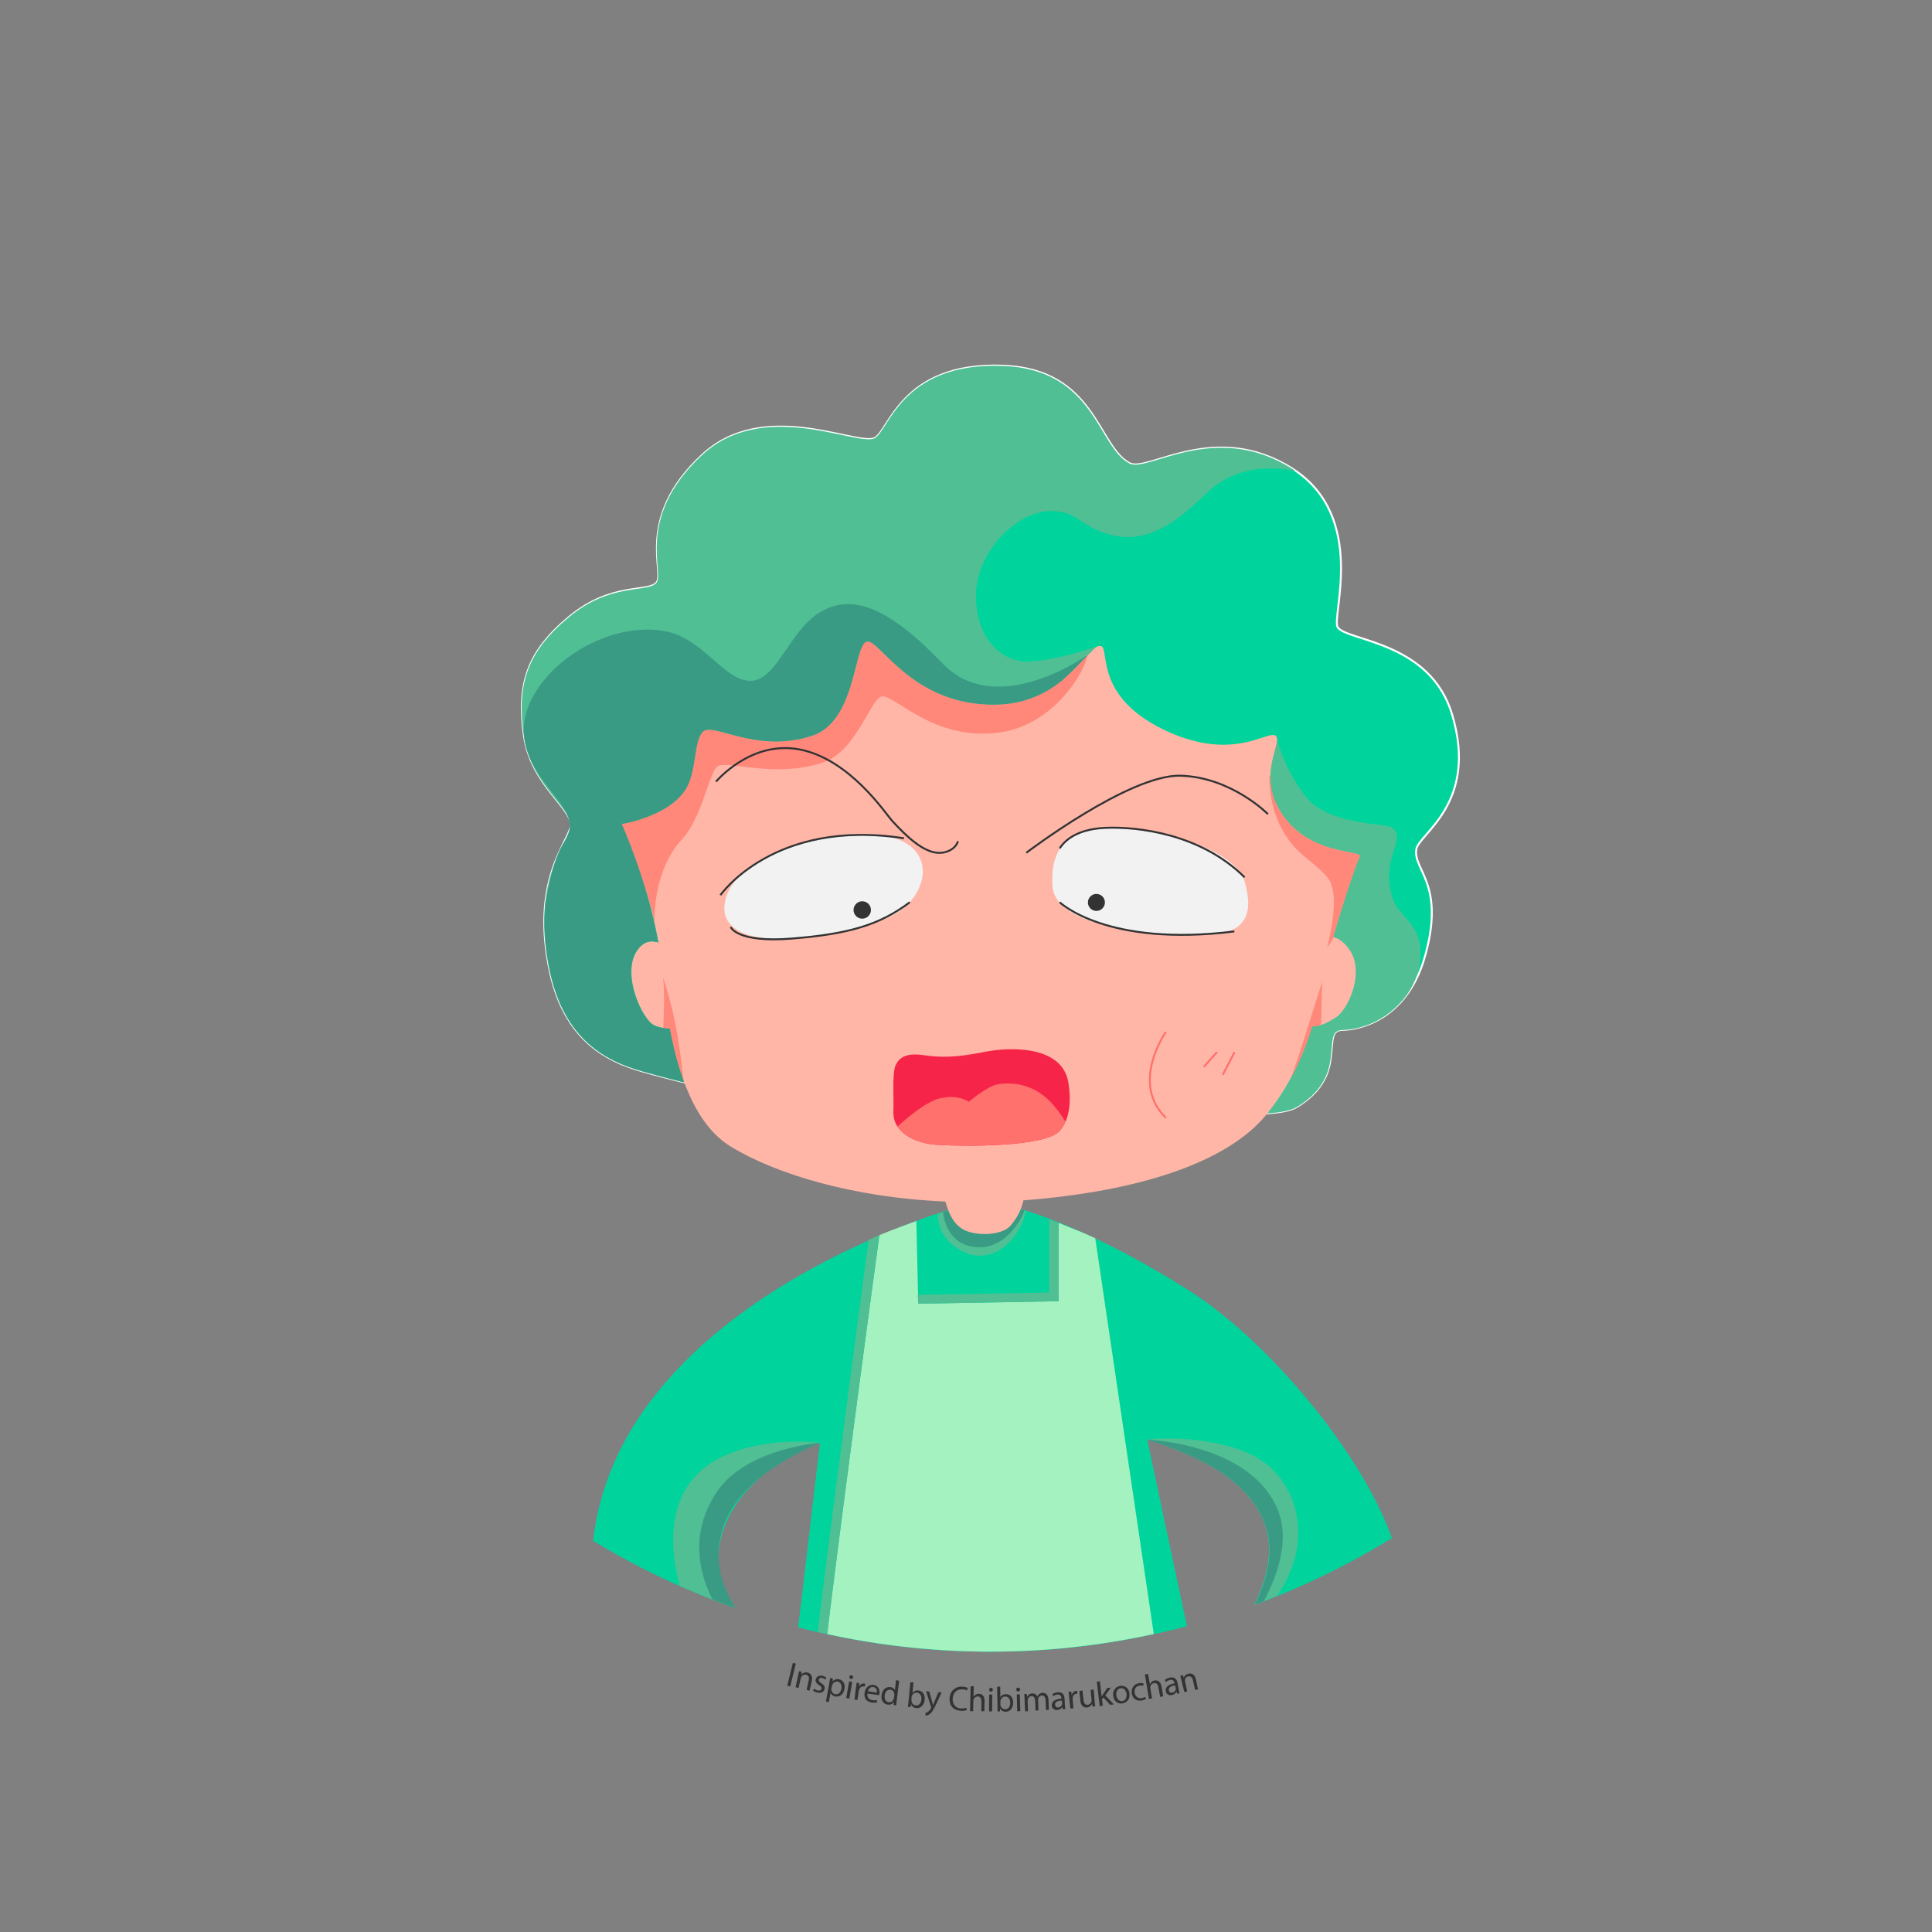 <?xml version="1.0" encoding="utf-8"?>
<!-- Generator: Adobe Illustrator 19.2.1, SVG Export Plug-In . SVG Version: 6.00 Build 0)  -->
<svg version="1.1" xmlns="http://www.w3.org/2000/svg" xmlns:xlink="http://www.w3.org/1999/xlink" x="0px" y="0px"
	 viewBox="0 0 1000 1000" style="enable-background:new 0 0 1000 1000;" xml:space="preserve">
<rect x="0" y="0" width="1000" height="1000" fill="#808080" stroke="none"/>
<style type="text/css">
	.st0{clip-path:url(#SVGID_2_);fill:#00D49C;}
	.st1{clip-path:url(#SVGID_2_);fill:#50BF94;}
	.st2{clip-path:url(#SVGID_2_);fill:#A3F2C0;}
	.st3{clip-path:url(#SVGID_2_);fill:#3A9B84;}
	.st4{clip-path:url(#SVGID_2_);fill:#00D49C;stroke:#FFFFFF;stroke-miterlimit:10;}
	.st5{clip-path:url(#SVGID_2_);fill:#FFB6A7;}
	.st6{clip-path:url(#SVGID_2_);fill:#F2F2F2;}
	.st7{clip-path:url(#SVGID_2_);fill:none;stroke:#333333;stroke-miterlimit:10;}
	.st8{clip-path:url(#SVGID_2_);fill:#F72449;}
	.st9{clip-path:url(#SVGID_2_);fill:none;stroke:#FF716C;stroke-miterlimit:10;}
	.st10{clip-path:url(#SVGID_2_);fill:#333333;stroke:#333333;stroke-miterlimit:10;}
	.st11{clip-path:url(#SVGID_2_);fill:#FF887A;}
	.st12{clip-path:url(#SVGID_2_);fill:#FF716C;}
	.st13{fill:#333333;}
</style>
<g id="template">
</g>
<g id="Layer_2">
	<g>
		<defs>
			<circle id="SVGID_1_" cx="512.6" cy="458.6" r="396.3"/>
		</defs>
		<clipPath id="SVGID_2_">
			<use xlink:href="#SVGID_1_"  style="overflow:visible;"/>
		</clipPath>
		<path class="st0" d="M725.2,820.4c0-41.9-59.3-120.4-110.2-152.6c-46.9-29.7-78.5-39.5-88.2-42.4c-9.4-2.8-31.1-0.5-31.1-0.5
			S316,674.6,306.6,802.9c-2.5,34.5,71.6,114.1,71.6,114.1H446c0,0-71.5-80.2-74-104.1c-4-40,38.3-61.7,52.5-66L411,861.3l205.7-8
			l-23-108.2c0,0,55.6,13.1,62.5,49.3c7.9,41.3-52.8,92.7-52.8,92.7l52.8,28.8C656.3,916,725.2,846.4,725.2,820.4z"/>
		<path class="st0" d="M725.2,820.4c0-41.9-59.3-120.4-110.2-152.6c-46.9-29.7-78.5-39.5-88.2-42.4c-9.4-2.8-31.1-0.5-31.1-0.5
			S316,674.6,306.6,802.9c-2.5,34.5,71.6,114.1,71.6,114.1H446c0,0-71.5-80.2-74-104.1c-4-40,38.3-61.7,52.5-66L411,861.3l205.7-8
			l-23-108.2c0,0,55.6,13.1,62.5,49.3c7.9,41.3-52.8,92.7-52.8,92.7l52.8,28.8C656.3,916,725.2,846.4,725.2,820.4z"/>
		<path class="st0" d="M725.2,820.4c0-41.9-59.3-120.4-110.2-152.6c-46.9-29.7-78.5-39.5-88.2-42.4c-9.4-2.8-31.1-0.5-31.1-0.5
			S316,674.6,306.6,802.9c-2.5,34.5,71.6,114.1,71.6,114.1H446c0,0-71.5-80.2-74-104.1c-4-40,38.3-61.7,52.5-66L411,861.3l205.7-8
			l-23-108.2c0,0,55.6,13.1,62.5,49.3c7.9,41.3-52.8,92.7-52.8,92.7l52.8,28.8C656.3,916,725.2,846.4,725.2,820.4z"/>
		<path class="st1" d="M498.2,647.7c15,7.6,29.6-5.5,32.8-20.9c-1-0.3-2-0.6-2.8-0.9l-37.1,0.5c-1.5,0.5-3.4,1.1-5.7,1.8
			C485.3,632.1,486.3,641.7,498.2,647.7z"/>
		<path class="st2" d="M566.9,640.9c-7-3.3-13.9-5.8-18.9-7.9v40.5l-72.7,1.3l-1-42.8c-5.6,2.1-12,4.3-19.1,7.3
			C450.4,673.9,432,811,426.5,860h172.8L566.9,640.9z"/>
		<polygon class="st1" points="475.3,674.8 548,673.5 548,633 543,631 543,669 475,670.2 		"/>
		<path class="st1" d="M455.1,639.2l-5.5,2.6c0,0-22.1,165.2-27.6,213.2h5C433.1,803,455.1,639.2,455.1,639.2z"/>
		<path class="st3" d="M528.2,625.9l-37.1,0.5c-0.9,0.3-1.9,0.6-3,1c0.6,5.1,3.2,14.6,13.1,17.4c17.2,4.8,27.4-13,29-18.2
			C529.5,626.3,528.8,626.1,528.2,625.9z"/>
		<path class="st4" d="M627.6,575.6c0,0,33.9,3.3,43.7-2.7s15.8-13.6,17.3-24.1c1.5-10.6,0-15.8,6.8-15.8c6.8,0,32.7-4.2,42.2-38.1
			c10.6-37.8-6.4-44.5-4.5-55.4c1.4-8,32.3-23.8,18.5-69.7c-11.3-37.9-54.3-37.9-59.2-45.1c-3.5-5.1,15.8-57.4-23.7-82.3
			c-40-25.1-74.5,2.3-84-2.6c-16.6-8.7-17.7-48.5-65.2-50.5c-54.3-2.2-59.5,35.5-67.4,37.7c-10.9,3-57.6-20.7-88.9,8.7
			c-34.7,32.4-18.8,60.7-23.4,65.9s-23.4-0.4-45.2,17.7c-21.9,18.1-27.1,35-23.4,61.4c3.8,26.4,26.4,38.4,24.1,47.5
			s-20.6,29-10.6,75c9.4,43,39.7,49,54.3,53.1c15.2,4.2,51.6,12.5,51.6,12.5L627.6,575.6z"/>
		<path class="st5" d="M661.2,417.3c-9.4-18.1,3-33.5-0.9-36.5c-4-3-21.3,13.2-55.1-1.8c-39.4-17.5-30.6-43.1-35.3-44.6
			c-6.6-2.1-17.9,29.8-54.4,30.3c-44.5,0.6-60.7-35.6-67.1-32.5c-6.4,3-5.5,41.3-27.9,48.6c-28.6,9.4-50.9-6.8-56.3-2.3
			c-5.5,4.5-3.1,21.7-9.9,31.1c-9.6,13.4-32.4,16.9-32.4,16.9s13.1,28.4,18.9,61.3c-3.6-1.2-7.9-0.8-11.4,4.8
			c-7.5,12.1,3.1,35.4,9.4,38.2c2.5,1.1,5.3,1.6,8,1.6c4.2,23,12.7,49.7,31.5,61.1c23.1,14.1,63.2,26.4,111,28.4
			c2.1,7,4.9,14,13.3,16c7.5,1.8,16.9,0.7,20.6-3.7c2.7-3.2,5.4-7.5,6.5-12.9c61-4.7,104.8-19.9,124.9-43.3
			c12.5-14.6,20.1-32,24.6-46.8c4.9,0,8.1-1.9,12.5-4.7c6-3.8,15.8-24.1,6-36.2c-2.9-3.6-5.5-5-7.6-5.3c5.2-18.2,12.2-39,13.7-41.6
			C706,439.5,675,443.7,661.2,417.3z"/>
		<path class="st6" d="M375.9,475.1c-4-9,3-31,45.6-40.4c69.4-15.2,64.8,29.4,37.7,40.4C431.7,486.2,383.8,493,375.9,475.1z"/>
		<path class="st7" d="M467.9,433.9c-67.4-10.5-95,29.4-95,29.4"/>
		<path class="st6" d="M544.8,458.7c-1-14.7,3.8-23.7,14.9-27.9c19.1-7.1,78.9,4.6,84.6,25.8c2.4,8.9,3,16.4-2.3,21.9
			c-5.3,5.5-18,5.6-28.6,5.4S546.3,481.5,544.8,458.7z"/>
		<path class="st7" d="M378.2,479.8c0,0,3,8.3,31.7,6c28.6-2.3,45.2-6.8,61-18.8"/>
		<path class="st7" d="M548.5,439.1c1.5-2.3,6.8-9.8,23.4-10.6c16.6-0.8,49.7,3,72.3,25.6"/>
		<path class="st7" d="M548.5,467c0,0,24.1,23.4,90.4,15.1"/>
		<path class="st7" d="M531.2,441.4c0,0,53.5-40.7,79.9-39.9c26.4,0.8,45.2,19.9,45.2,19.9"/>
		<path class="st8" d="M477.7,546.1c9,1.3,16.7,1.4,31.7-1.6c15.1-3,40.6-2.8,43.6,15.9c1.8,11.2,0.1,19.7-4.5,24.9
			c-7.5,8.5-49,8.1-62.9,7.3c-11.6-0.6-23.7-6.2-23.2-17.5c0.3-5.3-0.6-18.5,0.9-23C464.9,547.7,468.6,544.8,477.7,546.1z"/>
		<path class="st9" d="M603.5,534.1c0,0-18.8,26.4,0,44.5"/>
		<line class="st9" x1="629.9" y1="544.6" x2="623.1" y2="552.2"/>
		<line class="st9" x1="639" y1="544.6" x2="632.9" y2="556.3"/>
		<circle class="st10" cx="567.5" cy="467.1" r="3.9"/>
		<circle class="st10" cx="446.3" cy="471" r="4"/>
		<path class="st1" d="M346.7,532.4c-2.7-0.1-5.5-0.5-8-1.6c-6.3-2.8-17-26.1-9.4-38.2c3.5-5.6,7.8-6,11.4-4.8
			c-5.9-32.9-18.9-61.3-18.9-61.3s22.8-3.5,32.4-16.9c6.8-9.4,4.5-26.6,9.9-31.1c5.5-4.5,27.7,11.7,56.3,2.3
			c22.4-7.4,21.4-45.6,27.9-48.6c6.4-3,22.6,33.2,67.1,32.5c15.5-0.2,26.5-6.1,34.5-12.6c5.3-4.6,15.6-15.6,17.7-17.5
			c0,0-18.1,6.6-34,7.8c-15.8,1.1-30-13.6-28.3-37.3c1.7-24.4,31.1-51.4,53.1-36.2c27.4,19,46.9,5.1,66.1-13.6
			c12-11.6,27.8-15.1,46.1-11.5c-0.6-0.4-1.3-0.9-2-1.3c-40-25.1-74.5,2.3-84-2.6c-16.6-8.7-17.7-48.5-65.2-50.5
			c-54.3-2.2-59.5,35.5-67.4,37.7c-10.9,3-57.6-20.7-88.9,8.7c-34.7,32.4-18.8,60.7-23.4,65.9c-4.5,5.3-23.4-0.4-45.2,17.7
			c-21.9,18.1-27.1,35-23.4,61.4c3.8,26.4,26.4,38.4,24.1,47.5s-20.6,29-10.6,75c9.4,43,39.7,49,54.3,53.1c3.9,1.1,9.3,2.5,15,3.9
			C350.7,551.2,348.3,541.5,346.7,532.4z"/>
		<path class="st1" d="M735.1,490.4c-0.8-12.2-11.5-17.1-14.1-24.9c-7.3-21.8,8.2-31.4-0.8-37.3c-3.2-2.1-32.2-1.1-43.9-15.4
			c-11.7-14.3-15.8-31.8-15.8-31.8c3.2,3.5-8.5,18.6,0.7,36.3c13.8,26.5,44.8,22.2,42.6,26.2c-1.5,2.6-8.5,23.5-13.7,41.6
			c2.2,0.3,4.7,1.7,7.6,5.3c9.8,12.1,0,32.4-6,36.2c-4.4,2.7-7.6,4.7-12.5,4.7c-4.3,14.2-11.5,30.8-23.2,45
			c6.3-0.4,12.1-1.4,15.3-3.3c9.8-6,15.8-13.6,17.3-24.1c1.5-10.6,0-15.8,6.8-15.8c4.8,0,19.3-2.1,30.7-15.5
			C733.7,508.7,735.7,498.8,735.1,490.4z"/>
		<path class="st11" d="M346.7,532.4c1.6,8.8,3.9,18.2,7.1,27c-0.7-6.9-1.9-16.3-3.3-24.4c-2.5-15-7.3-29.1-7.3-29.1
			c0.8,6.6,0.5,17.8,0.1,26.2C344.4,532.3,345.5,532.4,346.7,532.4z"/>
		<path class="st11" d="M684.3,508.2c0,0-10.7,34.8-16.1,49.8c4.9-9.1,8.5-18.3,11-26.7c1.7,0,3.2-0.2,4.6-0.7L684.3,508.2z"/>
		<path class="st11" d="M518.3,379c27.1-4.2,43.3-31,44.6-40.1c-7.8,8.4-21,25.4-47.6,25.8c-44.5,0.6-60.7-35.6-67.1-32.5
			c-6.4,3-5.5,41.3-27.9,48.6c-28.6,9.4-50.9-6.8-56.3-2.3c-5.5,4.5-3.1,21.7-9.9,31.1c-9.6,13.4-32.4,16.9-32.4,16.9
			s16.1,39.8,17.1,52.1c0,0-1.8-26.9,14.3-44.3c10.6-11.4,14.1-35.8,18.6-37.8c6.4-2.8,28.5,6.2,53.7-1.6
			c17.8-5.6,24.9-32.8,30.9-34.4C462.6,358.9,483.5,384.4,518.3,379z"/>
		<path class="st7" d="M495.8,435.4c-0.8,3.3-5.1,6.4-10.6,6c-7.5-0.6-15.7-8.1-23.4-16.5c-3.9-4.4-21.9-31.7-47.5-36.9
			s-43.7,16.6-43.7,16.6"/>
		<path class="st11" d="M690.1,485.1c5.2-18.2,12.2-39,13.7-41.6c2.3-4-28.8,0.3-42.6-26.2c-2.9-5.6-3.7-10.9-3.6-15.7l-0.5-0.3
			c0,0-2,25.6,18.1,42c13.7,11.1,13.1,12.4,14.1,15.3c3.5,10.4-2.4,31.9-2.4,31.9S690.8,485.2,690.1,485.1z"/>
		<path class="st1" d="M372.1,812.7c-3.5-35,25.3-56.7,52.5-65.9c-11.8-1.7-51.2-1.8-67.4,20.5c-20,27.5,0.5,70.4,0.5,70.4
			l35.5,13.6C381.8,835.5,372.9,820.8,372.1,812.7z"/>
		<path class="st1" d="M657.8,759.8c-16.7-15.8-52.9-16.2-64.1-14.7c15.5,5.1,56,17.7,62.5,49.3c3.1,15.2-3.5,31.9-12.8,46.8
			c20.4-9.2,26.7-34.3,26.7-34.3S678.9,779.8,657.8,759.8z"/>
		<path class="st12" d="M464.5,583.1c3.9,6,12.6,9.1,21.1,9.5c14,0.8,55.4,1.1,62.9-7.3c1.2-1.4,2.2-2.9,3-4.7
			c-2.3-3.8-5.2-7.7-8.3-10.8c-8.8-8.8-19.5-9.9-27.1-8.5c-5,0.9-14.7,9-14.7,9s-5.4-4.2-15.3-1.7
			C479.2,570.4,469.6,578.5,464.5,583.1z"/>
		<path class="st3" d="M370.9,772.4c-24.2,36.5,8.2,70.9,8.2,70.9l3.6-7.6c-5.9-9.5-11.2-19-10.7-32.3c0.9-26.9,24.1-44.1,52.7-56.7
			C424.6,746.8,386,749.5,370.9,772.4z"/>
		<path class="st3" d="M656.3,794.5c3.1,15.2-3.5,31.9-12.8,46.8c2.5-2,4.9-4.1,7-6.2c8.7-14,18.1-35.9,10.9-53.6
			c-14.1-34.5-67.6-36.3-67.6-36.3C609.2,750.2,649.8,762.8,656.3,794.5z"/>
		<path class="st3" d="M487.9,343.4c-28.3-29.4-47.1-36.5-63.7-26.4c-15.7,9.6-22.2,35.4-35.8,35.4c-13.6,0-24.3-21.8-43.7-25.6
			c-34.3-6.8-76.3,24.8-73.5,53.9c2.6,27.2,33.2,37.7,20.7,55.4c-4.4,6.3-7.4,18.9-9.6,31.6c-1,9.7-0.6,21.4,2.5,35.5
			c9.4,43,39.7,49,54.3,53.1c3.9,1.1,9.3,2.5,15,3.9c-3.4-9.1-5.7-18.7-7.4-27.8c-2.7-0.1-5.5-0.5-8-1.6c-6.3-2.8-17-26.1-9.4-38.2
			c3.5-5.6,7.8-6,11.4-4.8c-5.9-32.9-18.9-61.3-18.9-61.3s22.8-3.5,32.4-16.9c6.8-9.4,4.5-26.6,9.9-31.1c5.5-4.5,27.7,11.7,56.3,2.3
			c22.4-7.4,21.4-45.6,27.9-48.6c6.4-3,22.6,33.2,67.1,32.5c15.5-0.2,26.5-6.1,34.5-12.6c3.3-2.9,8.6-8.3,12.6-12.4l0.5-0.7
			C563,338.9,516.1,372.8,487.9,343.4z"/>
	</g>
	<g>
		<path class="st13" d="M411.9,861.1l-2.9,11.8l-1.5-0.4l2.9-11.8L411.9,861.1z"/>
		<path class="st13" d="M413.1,867.3c0.2-0.9,0.3-1.6,0.5-2.3l1.4,0.3l-0.2,1.4l0,0c0.6-0.7,1.8-1.3,3.2-1c1.2,0.3,2.8,1.4,2.2,4.3
			l-1.2,5.1l-1.5-0.4l1.1-4.9c0.3-1.4,0.1-2.6-1.4-3c-1-0.2-2,0.3-2.4,1.1c-0.1,0.2-0.2,0.4-0.3,0.7l-1.2,5.1l-1.5-0.4L413.1,867.3z
			"/>
		<path class="st13" d="M421.4,874c0.4,0.4,1.1,0.9,1.9,1c1.1,0.2,1.8-0.2,1.9-0.9c0.2-0.7-0.2-1.2-1.3-1.9c-1.4-0.9-2-1.9-1.7-2.9
			c0.3-1.4,1.6-2.3,3.5-1.9c0.9,0.2,1.6,0.6,2,1l-0.6,1c-0.3-0.3-0.8-0.7-1.6-0.9c-0.9-0.2-1.5,0.2-1.7,0.9
			c-0.1,0.7,0.3,1.1,1.3,1.8c1.4,0.9,2,1.8,1.7,3c-0.3,1.5-1.7,2.3-3.7,1.9c-0.9-0.2-1.7-0.6-2.3-1.1L421.4,874z"/>
		<path class="st13" d="M429.2,871.3c0.2-1.1,0.3-2,0.5-2.8l1.4,0.3l-0.2,1.5l0,0c0.8-0.9,2-1.4,3.4-1.1c2.1,0.4,3.3,2.4,2.8,5
			c-0.6,3.1-2.7,4.2-4.8,3.9c-1.1-0.2-2-0.9-2.4-1.8l0,0l-0.9,4.7l-1.5-0.3L429.2,871.3z M430.3,873.9c0,0.2,0,0.4,0,0.7
			c0.1,1.1,0.9,2.1,2,2.3c1.6,0.3,2.9-0.9,3.2-2.8c0.3-1.7-0.3-3.4-1.9-3.7c-1.1-0.2-2.2,0.4-2.7,1.5c-0.1,0.2-0.2,0.4-0.2,0.6
			L430.3,873.9z"/>
		<path class="st13" d="M438,878.9l1.5-8.6l1.6,0.3l-1.5,8.6L438,878.9z M441.6,868.2c-0.1,0.5-0.5,0.9-1.2,0.8
			c-0.5-0.1-0.9-0.6-0.8-1.1c0.1-0.5,0.6-0.9,1.1-0.8C441.4,867.2,441.7,867.7,441.6,868.2z"/>
		<path class="st13" d="M443,873.7c0.2-1,0.3-1.9,0.4-2.7l1.4,0.2l-0.2,1.7l0.1,0c0.6-1.1,1.6-1.7,2.7-1.5c0.2,0,0.3,0.1,0.4,0.1
			l-0.2,1.5c-0.2-0.1-0.3-0.1-0.5-0.1c-1.1-0.2-2,0.5-2.4,1.7c-0.1,0.2-0.1,0.5-0.2,0.7l-0.7,4.6l-1.5-0.2L443,873.7z"/>
		<path class="st13" d="M449,876.6c-0.3,2.1,0.9,3.2,2.5,3.4c1.1,0.2,1.8,0.1,2.4-0.1l0.1,1.2c-0.6,0.2-1.6,0.3-2.9,0.1
			c-2.7-0.4-4-2.4-3.6-5s2.2-4.4,4.7-4.1c2.8,0.4,3.2,3,3,4.6c0,0.3-0.1,0.6-0.2,0.7L449,876.6z M453.8,876.1c0.2-1,0-2.6-1.8-2.9
			c-1.6-0.2-2.5,1.1-2.8,2.2L453.8,876.1z"/>
		<path class="st13" d="M465.4,870l-1.3,10.5c-0.1,0.8-0.2,1.6-0.2,2.2l-1.4-0.2l0.1-1.5l0,0c-0.6,0.9-1.7,1.5-3.2,1.3
			c-2.1-0.3-3.5-2.2-3.1-4.9c0.3-2.9,2.3-4.4,4.5-4.2c1.3,0.2,2.1,0.9,2.4,1.6l0,0l0.6-5.2L465.4,870z M462.9,877.4
			c0-0.2,0-0.5,0-0.7c-0.1-1-0.9-2-2-2.1c-1.6-0.2-2.8,1.1-3,3c-0.2,1.8,0.5,3.3,2.1,3.5c1.1,0.1,2.1-0.4,2.5-1.6
			c0.1-0.2,0.1-0.4,0.2-0.7L462.9,877.4z"/>
		<path class="st13" d="M469.9,883.4c0.1-0.6,0.2-1.5,0.3-2.2l1-10.5l1.6,0.1l-0.5,5.5l0,0c0.6-0.9,1.7-1.5,3.1-1.3
			c2.1,0.2,3.5,2.1,3.2,4.8c-0.3,3.1-2.4,4.5-4.3,4.3c-1.3-0.1-2.2-0.7-2.7-1.9l-0.1,0l-0.2,1.4L469.9,883.4z M471.8,880
			c0,0.2,0,0.4,0,0.6c0.2,1.1,1,2,2.2,2.1c1.6,0.2,2.8-1.1,2.9-3.1c0.2-1.7-0.6-3.3-2.3-3.5c-1.1-0.1-2.1,0.5-2.6,1.7
			c-0.1,0.2-0.1,0.4-0.2,0.6L471.8,880z"/>
		<path class="st13" d="M481,875.6l1.5,5.3c0.2,0.6,0.3,1.3,0.4,1.8l0,0c0.2-0.5,0.4-1.2,0.7-1.8l2.1-5l1.7,0.1l-2.8,6
			c-1.4,2.9-2.2,4.4-3.4,5.2c-0.8,0.6-1.6,0.8-2,0.9l-0.3-1.4c0.4-0.1,0.9-0.3,1.4-0.7c0.5-0.3,1-0.9,1.5-1.7
			c0.1-0.2,0.1-0.3,0.2-0.4c0-0.1,0-0.2-0.1-0.4l-2.6-8.3L481,875.6z"/>
		<path class="st13" d="M500.4,885.1c-0.6,0.3-1.8,0.5-3.2,0.4c-3.4-0.2-5.9-2.4-5.7-6.4c0.2-3.8,2.9-6.3,6.6-6.1
			c1.5,0.1,2.4,0.4,2.8,0.7l-0.4,1.3c-0.6-0.3-1.4-0.6-2.4-0.6c-2.8-0.1-4.8,1.6-5,4.8c-0.1,3,1.5,5,4.4,5.1c1,0,1.9-0.1,2.6-0.4
			L500.4,885.1z"/>
		<path class="st13" d="M502.4,872.8l1.6,0l-0.1,5.4l0,0c0.3-0.4,0.7-0.8,1.2-1.1c0.5-0.3,1-0.4,1.6-0.4c1.2,0,3,0.8,2.9,3.8
			l-0.1,5.2l-1.6,0l0.1-5c0-1.4-0.5-2.6-1.9-2.6c-1,0-1.9,0.7-2.2,1.5c-0.1,0.2-0.1,0.4-0.1,0.8l-0.1,5.3l-1.6,0L502.4,872.8z"/>
		<path class="st13" d="M513.9,874.6c0,0.5-0.4,1-1,1c-0.6,0-0.9-0.4-0.9-1c0-0.6,0.4-1,1-1C513.5,873.6,513.9,874.1,513.9,874.6z
			 M511.9,885.8l0.1-8.7l1.6,0l-0.1,8.7L511.9,885.8z"/>
		<path class="st13" d="M516.3,885.8c0-0.6,0-1.5,0-2.3l-0.2-10.5l1.6,0l0.1,5.5l0,0c0.5-1,1.5-1.6,2.9-1.6c2.2,0,3.7,1.7,3.7,4.4
			c0,3.1-1.9,4.7-3.8,4.7c-1.3,0-2.3-0.5-2.9-1.6l-0.1,0l0,1.4L516.3,885.8z M517.8,882.3c0,0.2,0,0.4,0.1,0.6
			c0.3,1.1,1.3,1.8,2.4,1.8c1.7,0,2.6-1.4,2.6-3.4c0-1.7-0.9-3.2-2.6-3.2c-1.1,0-2.1,0.8-2.4,2c0,0.2-0.1,0.4-0.1,0.7L517.8,882.3z"
			/>
		<path class="st13" d="M528,874.5c0,0.5-0.4,1-1,1c-0.6,0-1-0.4-1-1c0-0.6,0.4-1,1-1C527.7,873.5,528,873.9,528,874.5z
			 M526.5,885.7l-0.2-8.7l1.6,0l0.2,8.7L526.5,885.7z"/>
		<path class="st13" d="M530.3,879.3c0-0.9-0.1-1.6-0.2-2.4l1.4-0.1l0.1,1.4l0.1,0c0.5-0.8,1.2-1.7,2.7-1.7c1.2,0,2.1,0.6,2.5,1.6
			l0,0c0.2-0.5,0.6-0.9,0.9-1.2c0.5-0.4,1.1-0.7,1.9-0.7c1.1,0,2.9,0.6,3,3.7l0.2,5.1l-1.5,0.1l-0.2-4.9c-0.1-1.7-0.7-2.7-2-2.6
			c-0.9,0-1.6,0.7-1.8,1.5c-0.1,0.2-0.1,0.5-0.1,0.8l0.2,5.4l-1.5,0.1l-0.2-5.2c-0.1-1.4-0.7-2.4-1.9-2.3c-1,0-1.7,0.9-1.9,1.7
			c-0.1,0.2-0.1,0.5-0.1,0.8l0.2,5.3l-1.5,0.1L530.3,879.3z"/>
		<path class="st13" d="M550.1,884.7l-0.2-1.1l-0.1,0c-0.4,0.7-1.3,1.4-2.6,1.5c-1.8,0.1-2.7-1.1-2.8-2.3c-0.1-2.1,1.7-3.4,5-3.6
			l0-0.2c0-0.7-0.3-2-2.1-1.9c-0.8,0.1-1.6,0.4-2.2,0.8l-0.4-1c0.7-0.5,1.7-0.9,2.8-1c2.7-0.2,3.4,1.6,3.5,3.3l0.2,3.3
			c0,0.8,0.1,1.5,0.3,2.1L550.1,884.7z M549.6,880.2c-1.7,0.1-3.7,0.5-3.5,2.2c0.1,1,0.8,1.5,1.6,1.4c1.1-0.1,1.8-0.8,2-1.6
			c0-0.2,0.1-0.3,0.1-0.5L549.6,880.2z"/>
		<path class="st13" d="M553.4,878.4c-0.1-1-0.2-1.9-0.3-2.7l1.4-0.1l0.2,1.7l0.1,0c0.3-1.2,1.2-2,2.2-2.1c0.2,0,0.3,0,0.5,0
			l0.1,1.5c-0.2,0-0.3,0-0.5,0c-1.1,0.1-1.8,1-1.9,2.2c0,0.2,0,0.5,0,0.7l0.4,4.6l-1.6,0.1L553.4,878.4z"/>
		<path class="st13" d="M566.6,880.8c0.1,0.9,0.2,1.7,0.3,2.4l-1.4,0.1l-0.2-1.4l0,0c-0.3,0.7-1.2,1.7-2.7,1.9
			c-1.4,0.1-3.1-0.5-3.4-3.5l-0.5-5.1l1.6-0.2l0.5,4.8c0.2,1.7,0.8,2.7,2.2,2.6c1.1-0.1,1.7-0.9,1.9-1.6c0.1-0.2,0.1-0.5,0.1-0.8
			l-0.5-5.3l1.6-0.2L566.6,880.8z"/>
		<path class="st13" d="M570.2,878.1L570.2,878.1c0.2-0.3,0.5-0.7,0.7-1.1l2.2-3.3l1.9-0.2l-2.9,4l4.4,4.7l-1.9,0.2l-3.5-3.8l-0.7,1
			l0.4,3.3l-1.6,0.2l-1.5-12.7l1.6-0.2L570.2,878.1z"/>
		<path class="st13" d="M584.6,876.5c0.4,3.2-1.6,4.9-3.7,5.2c-2.3,0.3-4.4-1.1-4.7-3.9c-0.4-2.9,1.3-4.8,3.6-5.2
			C582.4,872.3,584.3,873.8,584.6,876.5z M577.8,877.5c0.3,1.9,1.5,3.2,3.1,3c1.5-0.2,2.4-1.8,2.2-3.7c-0.2-1.5-1.2-3.2-3-3
			C578.2,874.1,577.6,875.9,577.8,877.5z"/>
		<path class="st13" d="M593.2,879.3c-0.4,0.3-1.2,0.7-2.4,0.9c-2.6,0.4-4.6-1.1-5-3.7c-0.4-2.7,1.1-4.9,3.9-5.3
			c0.9-0.1,1.8,0,2.2,0.1l-0.2,1.3c-0.4-0.2-1-0.3-1.9-0.1c-2,0.3-2.8,1.9-2.5,3.7c0.3,2,1.8,3,3.5,2.8c0.9-0.1,1.4-0.5,1.9-0.7
			L593.2,879.3z"/>
		<path class="st13" d="M592.6,866.7l1.6-0.3l1,5.4l0,0c0.2-0.5,0.5-0.9,0.9-1.3c0.4-0.3,0.9-0.6,1.5-0.7c1.2-0.2,3.1,0.2,3.6,3.1
			l0.9,5.1l-1.6,0.3l-0.9-4.9c-0.2-1.4-1-2.5-2.4-2.2c-1,0.2-1.7,1-1.8,1.9c-0.1,0.2,0,0.5,0,0.8l0.9,5.2l-1.6,0.3L592.6,866.7z"/>
		<path class="st13" d="M609.3,876.7l-0.3-1.1l-0.1,0c-0.3,0.8-1.1,1.5-2.4,1.8c-1.7,0.3-2.9-0.7-3.1-1.9c-0.4-2.1,1.2-3.6,4.5-4.2
			l0-0.2c-0.1-0.7-0.6-1.9-2.3-1.6c-0.8,0.2-1.6,0.6-2.1,1.1l-0.6-1c0.6-0.6,1.6-1.1,2.7-1.3c2.6-0.5,3.6,1.1,3.9,2.9l0.6,3.2
			c0.1,0.7,0.3,1.5,0.5,2L609.3,876.7z M608.2,872.3c-1.7,0.3-3.6,1-3.2,2.6c0.2,1,1,1.4,1.8,1.2c1.1-0.2,1.7-1.1,1.8-1.8
			c0-0.2,0-0.4,0-0.5L608.2,872.3z"/>
		<path class="st13" d="M611.5,869.7c-0.2-0.9-0.4-1.6-0.6-2.3l1.4-0.3l0.4,1.4l0,0c0.2-0.9,1.1-1.9,2.5-2.2c1.2-0.3,3.2,0,3.8,3
			l1.1,5.1l-1.5,0.3l-1.1-4.9c-0.3-1.4-1.1-2.4-2.5-2.1c-1,0.2-1.7,1.1-1.7,2c0,0.2,0,0.5,0.1,0.7l1.1,5.1l-1.5,0.3L611.5,869.7z"/>
	</g>
</g>
</svg>
